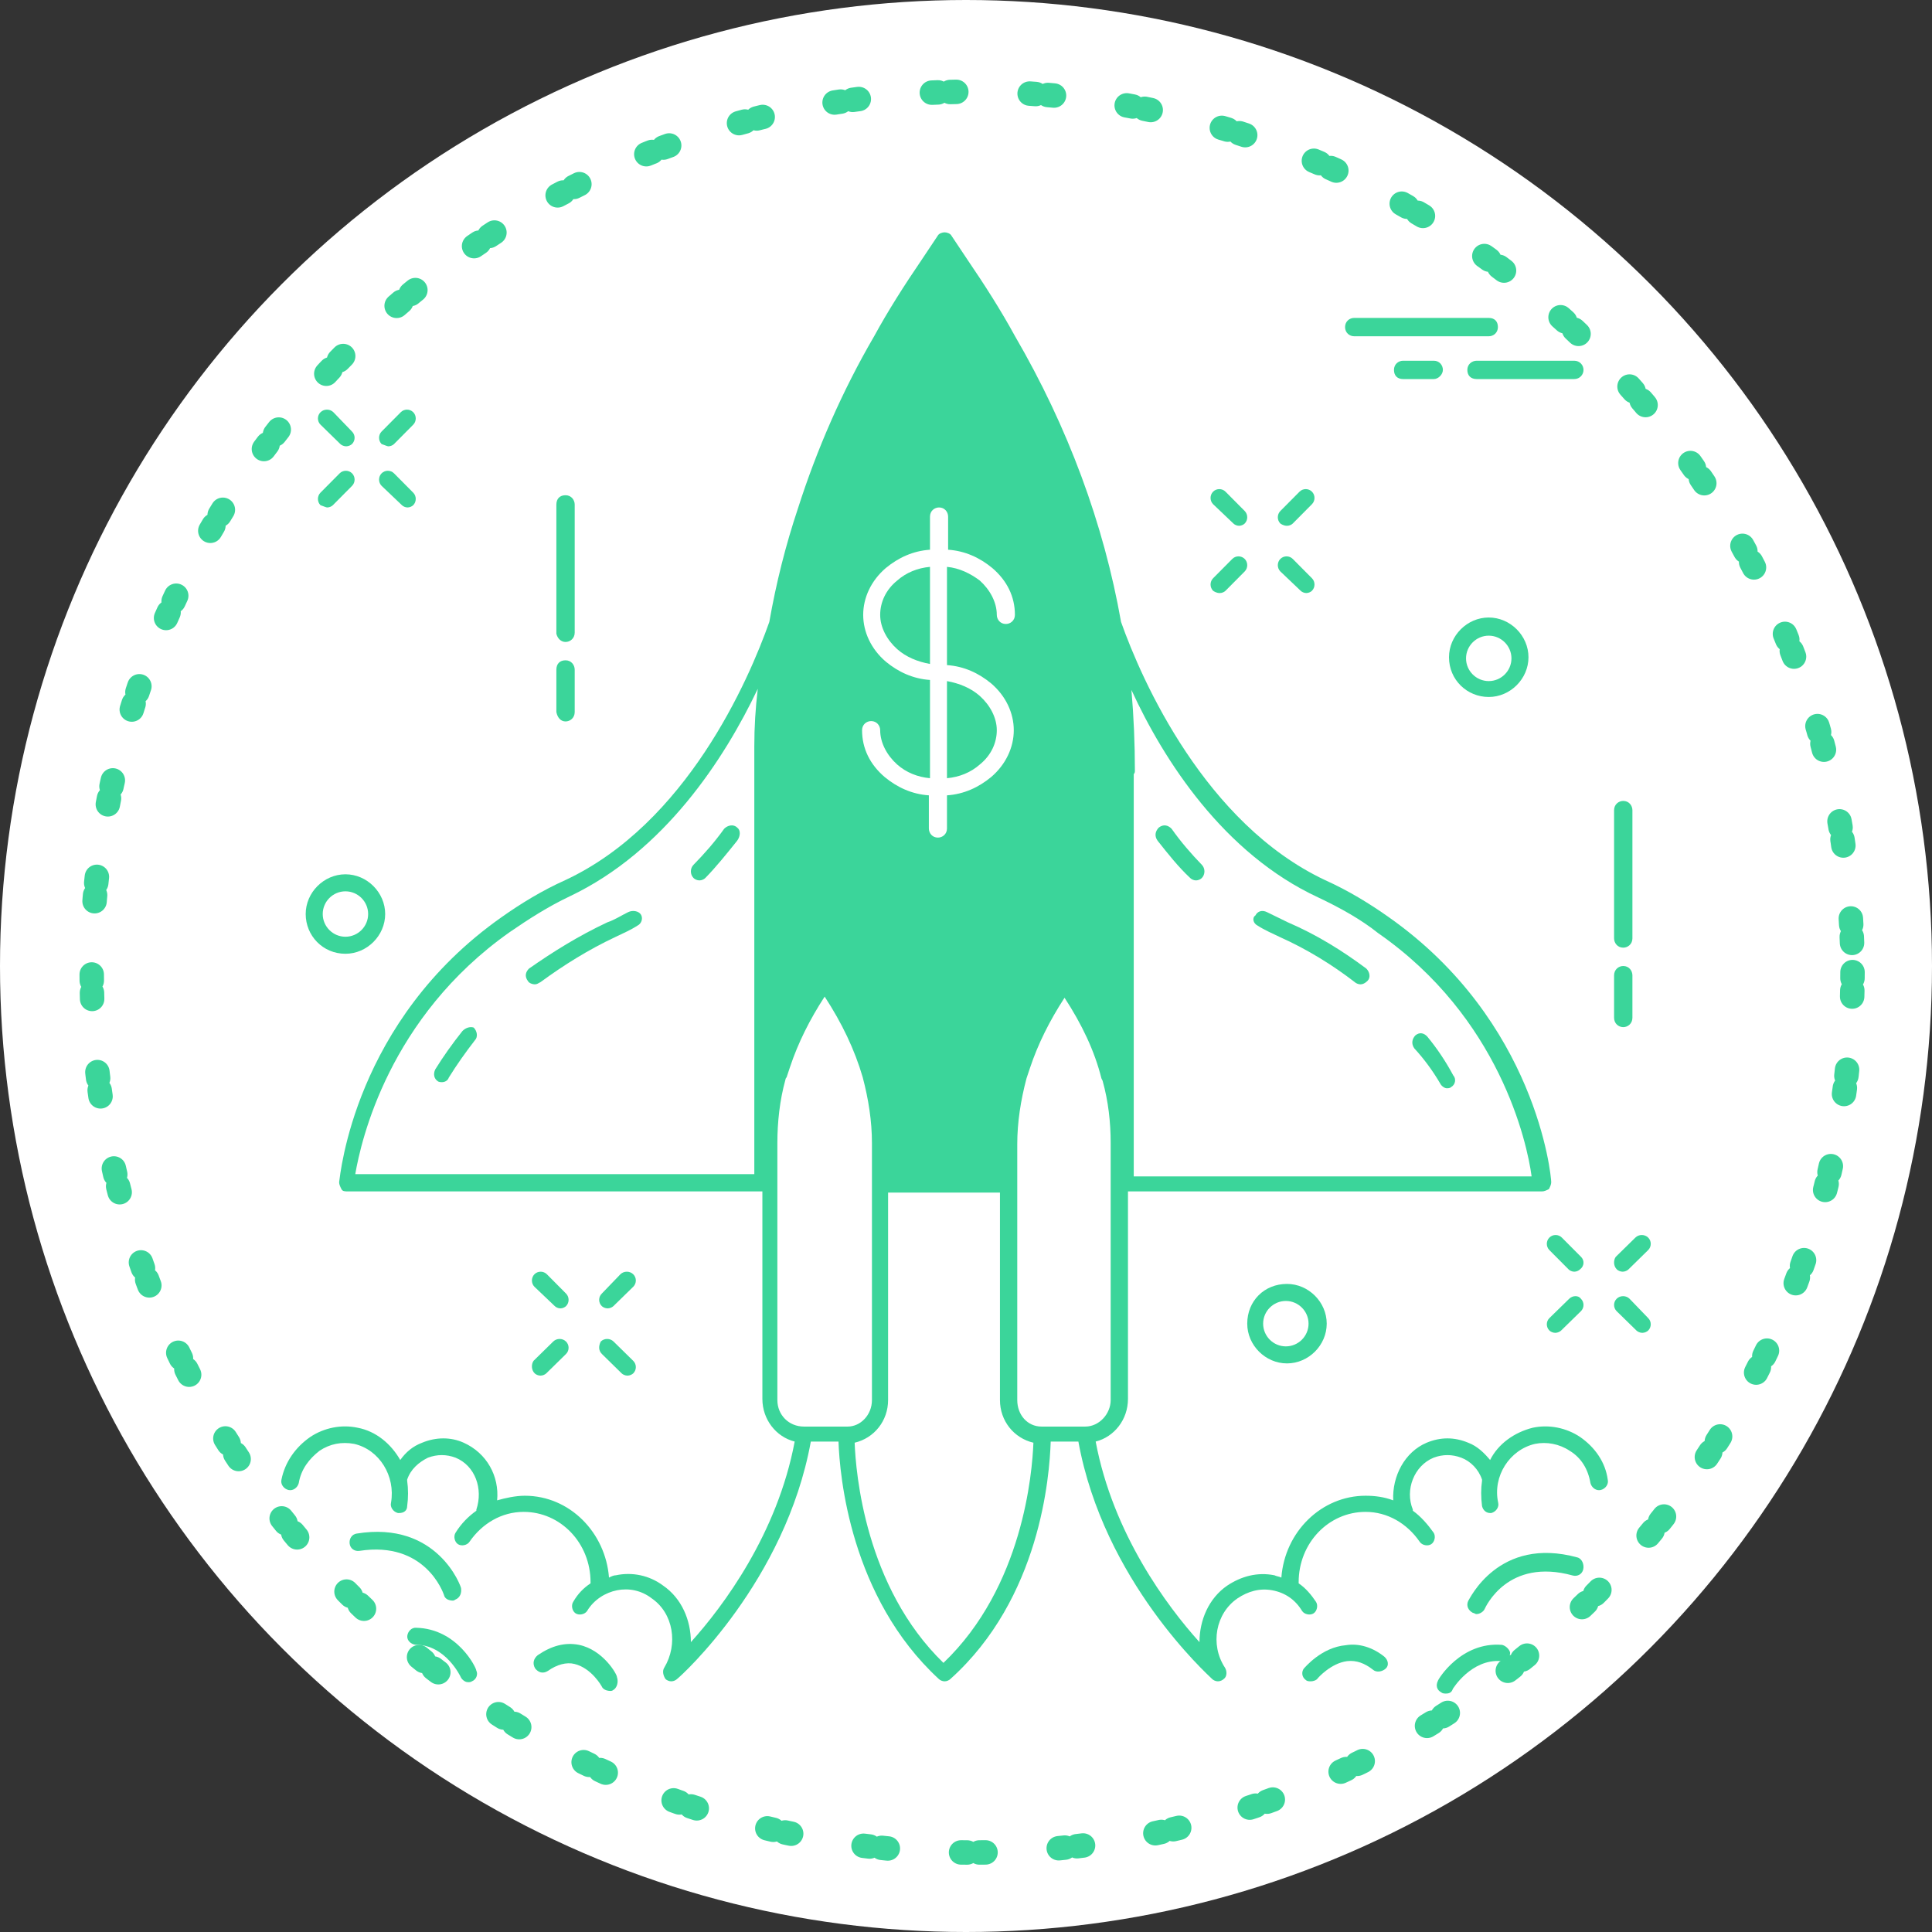 <?xml version="1.0" encoding="UTF-8"?>
<svg width="316px" height="316px" viewBox="0 0 316 316" version="1.1" xmlns="http://www.w3.org/2000/svg" xmlns:xlink="http://www.w3.org/1999/xlink">
    <rect x="0" y="0" width="316" height="316" fill="#333333" stroke="none"/>
    <!-- Generator: Sketch 48.2 (47327) - http://www.bohemiancoding.com/sketch -->
    <title>growing-program</title>
    <desc>Created with Sketch.</desc>
    <defs></defs>
    <g id="Page-1" stroke="none" stroke-width="1" fill="none" fill-rule="evenodd">
        <g id="growing-program">
            <circle id="Oval" fill="#FFFFFF" cx="158" cy="158" r="158"></circle>
            <circle id="Oval-Copy" stroke="#3bd59a" stroke-width="4" stroke-linecap="round" stroke-linejoin="round" stroke-dasharray="1,2,1,12" cx="159" cy="159" r="144"></circle>
            <g id="Group-Copy-3" transform="translate(46, 38)" fill="#3bd59a" fill-rule="nonzero">
                <path d="M46.5,67 C47.25,67 48,66.424 48,65.464 L48,44.536 C48,43.768 47.438,43 46.5,43 C45.562,43 45,43.576 45,44.536 L45,65.656 C45.188,66.424 45.75,67 46.5,67 Z" id="Shape"></path>
                <path d="M46.5,80 C47.25,80 48,79.423 48,78.462 L48,71.538 C48,70.769 47.438,70 46.5,70 C45.562,70 45,70.577 45,71.538 L45,78.462 C45.188,79.423 45.75,80 46.5,80 Z" id="Shape"></path>
                <path d="M218,94.524 L218,115.476 C218,116.238 218.562,117 219.5,117 C220.25,117 221,116.429 221,115.476 L221,94.524 C221,93.762 220.438,93 219.5,93 C218.75,93 218,93.571 218,94.524 Z" id="Shape"></path>
                <path d="M219.5,130 C220.25,130 221,129.423 221,128.462 L221,121.538 C221,120.769 220.438,120 219.5,120 C218.75,120 218,120.577 218,121.538 L218,128.462 C218,129.423 218.75,130 219.5,130 Z" id="Shape"></path>
                <path d="M9.667,34.628 C9.857,34.814 10.238,35 10.619,35 C11,35 11.381,34.814 11.571,34.628 C12.143,34.07 12.143,33.14 11.571,32.581 L8.524,29.419 C7.952,28.86 7,28.86 6.429,29.419 C5.857,29.977 5.857,30.907 6.429,31.465 L9.667,34.628 Z" id="Shape"></path>
                <path d="M19.738,44.628 C19.923,44.814 20.292,45 20.662,45 C21.031,45 21.4,44.814 21.585,44.628 C22.138,44.07 22.138,43.14 21.585,42.581 L18.446,39.419 C17.892,38.86 16.969,38.86 16.415,39.419 C15.862,39.977 15.862,40.907 16.415,41.465 L19.738,44.628 Z" id="Shape"></path>
                <path d="M7.523,45 C7.892,45 8.262,44.814 8.446,44.628 L11.585,41.465 C12.138,40.907 12.138,39.977 11.585,39.419 C11.031,38.86 10.108,38.86 9.554,39.419 L6.415,42.581 C5.862,43.14 5.862,44.07 6.415,44.628 C6.969,44.814 7.338,45 7.523,45 Z" id="Shape"></path>
                <path d="M17.523,35 C17.892,35 18.262,34.814 18.446,34.628 L21.585,31.465 C22.138,30.907 22.138,29.977 21.585,29.419 C21.031,28.86 20.108,28.86 19.554,29.419 L16.415,32.581 C15.862,33.14 15.862,34.07 16.415,34.628 C16.969,34.814 17.338,35 17.523,35 Z" id="Shape"></path>
                <path d="M155.738,47.628 C155.923,47.814 156.292,48 156.662,48 C157.031,48 157.4,47.814 157.585,47.628 C158.138,47.07 158.138,46.14 157.585,45.581 L154.446,42.419 C153.892,41.86 152.969,41.86 152.415,42.419 C151.862,42.977 151.862,43.907 152.415,44.465 L155.738,47.628 Z" id="Shape"></path>
                <path d="M166.738,58.628 C166.923,58.814 167.292,59 167.662,59 C168.031,59 168.4,58.814 168.585,58.628 C169.138,58.07 169.138,57.14 168.585,56.581 L165.446,53.419 C164.892,52.86 163.969,52.86 163.415,53.419 C162.862,53.977 162.862,54.907 163.415,55.465 L166.738,58.628 Z" id="Shape"></path>
                <path d="M153.523,59 C153.892,59 154.262,58.814 154.446,58.628 L157.585,55.465 C158.138,54.907 158.138,53.977 157.585,53.419 C157.031,52.86 156.108,52.86 155.554,53.419 L152.415,56.581 C151.862,57.14 151.862,58.07 152.415,58.628 C152.969,59 153.338,59 153.523,59 Z" id="Shape"></path>
                <path d="M164.523,48 C164.892,48 165.262,47.814 165.446,47.628 L168.585,44.465 C169.138,43.907 169.138,42.977 168.585,42.419 C168.031,41.86 167.108,41.86 166.554,42.419 L163.415,45.581 C162.862,46.14 162.862,47.07 163.415,47.628 C163.969,48 164.338,48 164.523,48 Z" id="Shape"></path>
                <path d="M212.604,167.581 L209.455,164.419 C208.899,163.86 207.973,163.86 207.417,164.419 C206.861,164.977 206.861,165.907 207.417,166.465 L210.566,169.628 C210.751,169.814 211.122,170 211.492,170 C211.863,170 212.233,169.814 212.419,169.628 C213.16,169.07 213.16,168.14 212.604,167.581 Z" id="Shape"></path>
                <path d="M220.524,174.419 C219.952,173.86 219,173.86 218.429,174.419 C217.857,174.977 217.857,175.907 218.429,176.465 L221.667,179.628 C221.857,179.814 222.238,180 222.619,180 C223,180 223.381,179.814 223.571,179.628 C224.143,179.07 224.143,178.14 223.571,177.581 L220.524,174.419 Z" id="Shape"></path>
                <path d="M210.667,174.419 L207.429,177.581 C206.857,178.14 206.857,179.07 207.429,179.628 C207.619,179.814 208,180 208.381,180 C208.762,180 209.143,179.814 209.333,179.628 L212.571,176.465 C213.143,175.907 213.143,174.977 212.571,174.419 C212.19,173.86 211.238,173.86 210.667,174.419 Z" id="Shape"></path>
                <path d="M218.454,169.628 C218.644,169.814 219.023,170 219.402,170 C219.781,170 220.16,169.814 220.35,169.628 L223.573,166.465 C224.142,165.907 224.142,164.977 223.573,164.419 C223.005,163.86 222.056,163.86 221.488,164.419 L218.264,167.581 C217.885,168.14 217.885,169.07 218.454,169.628 Z" id="Shape"></path>
                <path d="M44.738,175.628 C44.923,175.814 45.292,176 45.662,176 C46.031,176 46.4,175.814 46.585,175.628 C47.138,175.07 47.138,174.14 46.585,173.581 L43.446,170.419 C42.892,169.86 41.969,169.86 41.415,170.419 C40.862,170.977 40.862,171.907 41.415,172.465 L44.738,175.628 Z" id="Shape"></path>
                <path d="M52.454,183.465 L55.677,186.628 C55.867,186.814 56.246,187 56.625,187 C57.005,187 57.384,186.814 57.573,186.628 C58.142,186.07 58.142,185.14 57.573,184.581 L54.35,181.419 C53.781,180.86 52.833,180.86 52.264,181.419 C51.885,182.163 51.885,182.907 52.454,183.465 Z" id="Shape"></path>
                <path d="M41.454,186.628 C41.644,186.814 42.023,187 42.402,187 C42.781,187 43.16,186.814 43.35,186.628 L46.573,183.465 C47.142,182.907 47.142,181.977 46.573,181.419 C46.005,180.86 45.056,180.86 44.488,181.419 L41.264,184.581 C40.885,185.14 40.885,186.07 41.454,186.628 Z" id="Shape"></path>
                <path d="M53.381,176 C53.762,176 54.143,175.814 54.333,175.628 L57.571,172.465 C58.143,171.907 58.143,170.977 57.571,170.419 C57,169.86 56.048,169.86 55.476,170.419 L52.429,173.581 C51.857,174.14 51.857,175.07 52.429,175.628 C52.619,175.814 53,176 53.381,176 Z" id="Shape"></path>
                <path d="M197.5,76 C201.029,76 204,73.029 204,69.5 C204,65.971 201.029,63 197.5,63 C193.971,63 191,65.971 191,69.5 C191,73.214 193.971,76 197.5,76 Z M197.5,65.971 C199.543,65.971 201.214,67.643 201.214,69.686 C201.214,71.729 199.543,73.4 197.5,73.4 C195.457,73.4 193.786,71.729 193.786,69.686 C193.786,67.643 195.457,65.971 197.5,65.971 Z" id="Shape"></path>
                <path d="M10.5,118 C14.029,118 17,115.029 17,111.5 C17,107.971 14.029,105 10.5,105 C6.971,105 4,107.971 4,111.5 C4,115.029 6.786,118 10.5,118 Z M10.5,107.786 C12.543,107.786 14.214,109.457 14.214,111.5 C14.214,113.543 12.543,115.214 10.5,115.214 C8.457,115.214 6.786,113.543 6.786,111.5 C6.786,109.457 8.457,107.786 10.5,107.786 Z" id="Shape"></path>
                <path d="M158,178.5 C158,182.029 160.971,185 164.5,185 C168.029,185 171,182.029 171,178.5 C171,174.971 168.029,172 164.5,172 C160.786,172 158,174.786 158,178.5 Z M168.029,178.5 C168.029,180.543 166.357,182.214 164.314,182.214 C162.271,182.214 160.6,180.543 160.6,178.5 C160.6,176.457 162.271,174.786 164.314,174.786 C166.357,174.786 168.029,176.457 168.029,178.5 Z" id="Shape"></path>
                <path d="M175.481,17 L197.519,17 C198.259,17 199,16.438 199,15.5 C199,14.562 198.444,14 197.519,14 L175.481,14 C174.741,14 174,14.562 174,15.5 C174,16.438 174.741,17 175.481,17 Z" id="Shape"></path>
                <path d="M213,22.5 C213,21.75 212.424,21 211.465,21 L195.535,21 C194.768,21 194,21.562 194,22.5 C194,23.438 194.576,24 195.535,24 L211.465,24 C212.424,24 213,23.25 213,22.5 Z" id="Shape"></path>
                <path d="M190,22.5 C190,21.75 189.442,21 188.512,21 L183.488,21 C182.744,21 182,21.562 182,22.5 C182,23.438 182.558,24 183.488,24 L188.512,24 C189.256,24 190,23.25 190,22.5 Z" id="Shape"></path>
                <path d="M189.568,139.231 C189.745,139.615 190.276,140 190.63,140 C190.806,140 191.16,140 191.337,139.808 C192.045,139.423 192.222,138.462 191.691,137.885 C190.453,135.578 189.037,133.463 187.444,131.541 C186.913,130.964 186.205,130.771 185.498,131.348 C184.967,131.925 184.79,132.694 185.321,133.463 C186.913,135.193 188.329,137.116 189.568,139.231 Z" id="Shape"></path>
                <path d="M159.707,113.4 C160.841,114.138 162.164,114.692 163.298,115.246 C167.832,117.277 171.989,119.862 175.579,122.631 C175.768,122.815 176.146,123 176.524,123 C176.902,123 177.28,122.815 177.658,122.446 C178.225,121.892 178.036,120.969 177.469,120.415 C173.501,117.462 169.344,114.877 164.62,112.846 C163.486,112.292 162.353,111.738 161.219,111.185 C160.463,110.815 159.707,111 159.33,111.738 C158.763,112.108 158.952,113.031 159.707,113.4 Z" id="Shape"></path>
                <path d="M148.67,105.607 C148.86,105.804 149.241,106 149.621,106 C150.001,106 150.382,105.804 150.572,105.607 C151.143,105.018 151.143,104.035 150.572,103.446 C148.86,101.678 147.148,99.713 145.627,97.552 C145.056,96.963 144.296,96.766 143.535,97.356 C142.964,97.945 142.774,98.731 143.345,99.517 C145.056,101.678 146.768,103.839 148.67,105.607 Z" id="Shape"></path>
                <path d="M74.566,97.356 C73.988,96.766 73.024,96.963 72.446,97.552 C70.904,99.713 69.169,101.678 67.434,103.446 C66.855,104.035 66.855,105.018 67.434,105.607 C67.627,105.804 68.012,106 68.398,106 C68.783,106 69.169,105.804 69.361,105.607 C71.096,103.839 72.831,101.678 74.566,99.517 C75.145,98.731 75.145,97.749 74.566,97.356 Z" id="Shape"></path>
                <path d="M56.738,111.192 C55.608,111.745 54.477,112.483 53.346,112.852 C48.634,115.066 44.488,117.649 40.53,120.417 C39.964,120.97 39.776,121.708 40.341,122.446 C40.53,122.816 41.095,123 41.472,123 C41.849,123 42.038,122.816 42.415,122.631 C46.184,119.863 50.33,117.28 54.665,115.251 C55.796,114.697 57.115,114.144 58.246,113.406 C59,113.037 59.188,112.114 58.812,111.561 C58.435,111.007 57.492,110.823 56.738,111.192 Z" id="Shape"></path>
                <path d="M29.631,130.641 C27.966,132.731 26.487,134.821 25.192,136.91 C24.823,137.67 25.007,138.43 25.562,138.81 C25.747,139 26.117,139 26.302,139 C26.672,139 27.227,138.81 27.412,138.24 C28.706,136.15 30.186,134.061 31.665,132.161 C32.22,131.591 32.035,130.641 31.48,130.071 C30.925,129.881 30.186,130.071 29.631,130.641 Z" id="Shape"></path>
                <path d="M212.436,197.029 C210.173,195.52 207.343,194.955 204.702,195.52 C201.684,196.274 199.043,198.16 197.723,200.8 C196.78,199.668 195.648,198.537 194.139,197.971 C191.875,197.029 189.612,197.029 187.348,197.971 C183.764,199.48 181.689,203.439 181.878,207.399 C180.369,206.833 178.86,206.644 177.351,206.644 C170.183,206.644 164.146,212.489 163.581,220.031 C163.203,219.842 162.826,219.842 162.449,219.654 C159.619,219.088 156.978,219.842 154.715,221.351 C151.697,223.425 150.188,227.007 150.188,230.589 C144.906,224.745 136.04,212.866 133.211,197.783 C136.229,197.029 138.492,194.2 138.492,190.807 L138.492,156.869 L206.211,156.869 C206.589,156.869 206.966,156.68 207.343,156.492 C207.532,156.115 207.72,155.737 207.72,155.36 C207.72,154.229 205.268,128.964 181.123,111.995 C177.917,109.733 174.521,107.659 170.749,105.962 C151.131,96.723 140.756,73.344 137.361,63.728 C134.531,47.702 128.684,31.864 120.007,16.969 C117.743,12.821 115.102,8.673 112.273,4.525 L109.632,0.566 C109.443,0.189 108.877,0 108.5,0 C108.123,0 107.557,0.189 107.368,0.566 L104.727,4.525 C101.898,8.673 99.257,12.821 96.993,16.969 C91.712,26.019 87.562,35.635 84.544,45.062 C82.469,51.284 80.96,57.317 79.828,63.728 C79.828,63.728 79.828,63.728 79.828,63.728 C76.433,73.344 66.246,96.723 46.44,105.962 C42.667,107.659 39.272,109.733 36.065,111.995 C36.065,111.995 36.065,111.995 36.065,111.995 C11.92,128.964 9.657,154.229 9.468,155.36 C9.468,155.737 9.657,156.115 9.845,156.492 C10.034,156.869 10.411,156.869 10.977,156.869 L78.696,156.869 L78.696,190.807 C78.696,194.2 80.96,197.029 83.978,197.783 C81.148,212.866 72.283,224.745 67.001,230.589 C67.001,227.007 65.492,223.425 62.474,221.351 C60.21,219.654 57.381,219.088 54.74,219.654 C54.363,219.654 53.985,219.842 53.608,220.031 C53.042,212.678 47.195,206.644 39.838,206.644 C38.329,206.644 36.631,207.021 35.311,207.399 C35.688,203.439 33.613,199.668 29.84,197.971 C27.765,197.029 25.313,197.029 23.05,197.971 C21.541,198.537 20.409,199.48 19.466,200.8 C17.957,198.16 15.504,196.086 12.486,195.52 C9.845,194.955 7.016,195.52 4.752,197.029 C2.3,198.726 0.602,201.177 0.037,204.005 C-0.152,204.759 0.414,205.513 1.168,205.702 C1.923,205.89 2.677,205.325 2.866,204.57 C3.243,202.308 4.564,200.611 6.261,199.291 C7.959,198.16 9.845,197.783 11.92,198.16 C16.07,199.103 18.711,203.439 17.957,207.776 C17.768,208.53 18.334,209.284 19.088,209.473 C19.088,209.473 19.277,209.473 19.277,209.473 C20.032,209.473 20.597,209.095 20.597,208.341 C20.786,207.021 20.786,205.513 20.597,204.193 C20.597,204.193 20.597,204.193 20.597,204.005 C21.163,202.308 22.484,201.177 23.993,200.422 C25.502,199.857 27.011,199.857 28.52,200.422 C31.727,201.742 33.047,205.513 31.915,208.907 C31.915,208.907 31.915,208.907 31.915,209.095 C30.595,210.038 29.463,211.169 28.52,212.678 C28.143,213.243 28.331,214.186 28.897,214.563 C29.463,214.94 30.406,214.752 30.784,214.186 C32.859,211.169 36.065,209.284 39.649,209.284 C45.686,209.284 50.59,214.375 50.59,220.785 C50.59,220.974 50.59,220.974 50.59,220.974 C49.458,221.728 48.515,222.671 47.76,223.99 C47.383,224.556 47.572,225.499 48.138,225.876 C48.704,226.253 49.647,226.064 50.024,225.499 C51.156,223.613 53.042,222.482 54.928,222.105 C56.815,221.728 58.89,222.105 60.587,223.425 C64.171,225.876 64.926,230.967 62.662,234.737 C62.285,235.303 62.474,236.057 62.851,236.623 C63.04,236.811 63.417,237 63.794,237 C64.171,237 64.549,236.811 64.737,236.623 C65.492,236.057 82.469,220.597 86.619,197.783 L91.146,197.783 C91.334,203.251 93.032,223.236 107.557,236.623 C107.745,236.811 108.123,237 108.5,237 C108.877,237 109.255,236.811 109.443,236.623 C124.156,223.425 125.666,203.439 125.854,197.783 L130.381,197.783 C134.531,220.597 151.508,235.869 152.263,236.623 C152.451,236.811 152.829,237 153.206,237 C153.583,237 153.96,236.811 154.149,236.623 C154.715,236.246 154.715,235.303 154.338,234.737 C151.885,230.967 152.829,225.876 156.413,223.425 C158.11,222.294 159.997,221.728 162.072,222.105 C164.146,222.482 165.844,223.613 166.976,225.499 C167.353,226.064 168.296,226.253 168.862,225.876 C169.428,225.499 169.617,224.556 169.24,223.99 C168.485,222.859 167.542,221.728 166.41,220.974 C166.41,220.974 166.41,220.785 166.41,220.785 C166.41,214.375 171.314,209.284 177.351,209.284 C180.935,209.284 184.141,211.169 186.216,214.186 C186.594,214.752 187.537,214.94 188.103,214.563 C188.669,214.186 188.857,213.243 188.48,212.678 C187.537,211.358 186.405,210.038 185.085,209.095 C185.085,209.095 185.085,209.095 185.085,208.907 C183.764,205.702 185.273,201.742 188.48,200.422 C189.989,199.857 191.498,199.857 193.007,200.422 C194.516,200.988 195.837,202.308 196.403,204.005 C196.403,204.005 196.403,204.005 196.403,204.193 C196.214,205.513 196.214,206.833 196.403,208.341 C196.591,209.095 197.157,209.473 197.723,209.473 C197.723,209.473 197.912,209.473 197.912,209.473 C198.666,209.284 199.232,208.53 199.043,207.776 C198.1,203.439 200.93,199.103 205.08,198.16 C206.966,197.783 209.041,198.16 210.739,199.291 C212.625,200.422 213.757,202.308 214.134,204.57 C214.323,205.325 215.077,205.89 215.832,205.702 C216.586,205.513 217.152,204.759 216.963,204.005 C216.586,201.177 214.888,198.726 212.436,197.029 Z M135.663,190.995 C135.663,193.258 133.777,195.332 131.513,195.332 L124.345,195.332 C122.082,195.332 120.384,193.446 120.384,190.995 L120.384,155.737 C120.384,155.737 120.384,153.538 120.384,149.138 C120.384,145.556 120.95,141.974 121.893,138.391 C122.082,137.826 122.27,137.26 122.459,136.695 C123.779,132.735 125.666,128.964 128.118,125.193 C130.947,129.53 133.022,133.866 134.154,138.391 C134.154,138.391 134.343,138.768 134.343,138.768 C135.286,142.162 135.663,145.556 135.663,148.95 L135.663,190.995 Z M169.617,108.79 C173.201,110.487 176.596,112.372 179.426,114.635 C199.232,128.399 203.759,148.761 204.514,154.418 L139.436,154.418 L139.436,88.616 C139.624,88.427 139.624,88.239 139.624,88.05 C139.624,83.714 139.436,79.189 139.058,74.852 C144.34,86.353 154.149,101.625 169.617,108.79 Z M37.386,114.446 C37.386,114.446 37.386,114.446 37.386,114.446 C37.386,114.446 37.386,114.446 37.386,114.446 C40.404,112.372 43.611,110.298 47.195,108.601 C62.662,101.248 72.471,86.165 77.942,74.663 C77.564,77.869 77.376,80.885 77.376,84.091 C77.376,84.279 77.376,84.279 77.376,84.468 L77.376,154.041 L12.109,154.041 C13.052,148.573 17.579,128.399 37.386,114.446 Z M81.148,190.995 L81.148,148.95 C81.148,145.556 81.526,141.974 82.469,138.58 C82.469,138.58 82.469,138.391 82.657,138.203 C82.846,137.637 83.035,137.072 83.223,136.506 C84.544,132.547 86.43,128.776 88.882,125.005 C91.712,129.341 93.787,133.678 95.107,138.203 C96.05,141.785 96.616,145.368 96.616,148.95 L96.616,190.995 C96.616,193.446 94.73,195.332 92.655,195.332 C92.655,195.332 92.655,195.332 92.655,195.332 C92.655,195.332 92.655,195.332 92.655,195.332 L85.487,195.332 C83.035,195.332 81.148,193.446 81.148,190.995 Z M108.311,233.983 C95.484,221.539 93.975,202.874 93.787,197.971 C96.993,197.217 99.257,194.389 99.257,190.995 L99.257,157.057 L117.554,157.057 L117.554,190.995 C117.554,194.389 119.818,197.217 123.025,197.971 C122.836,202.874 121.327,221.539 108.311,233.983 Z M100.741,87.042 C102.222,88.349 104.074,89.097 106.111,89.284 L106.111,73.215 C103.333,73.028 100.926,71.907 98.889,70.225 C96.481,68.17 95.185,65.367 95.185,62.564 C95.185,59.761 96.481,56.958 98.889,54.903 C100.926,53.221 103.333,52.1 106.111,51.913 L106.111,46.495 C106.111,45.561 106.852,45 107.593,45 C108.519,45 109.074,45.747 109.074,46.495 L109.074,51.913 C111.852,52.1 114.259,53.221 116.296,54.903 C118.704,56.958 120,59.574 120,62.564 C120,63.498 119.259,64.059 118.519,64.059 C117.593,64.059 117.037,63.311 117.037,62.564 C117.037,60.509 115.926,58.453 114.259,56.958 C112.778,55.837 110.926,54.903 108.889,54.716 L108.889,70.785 C111.667,70.972 114.074,72.093 116.111,73.775 C118.519,75.83 119.815,78.633 119.815,81.436 C119.815,84.239 118.519,87.042 116.111,89.097 C114.074,90.779 111.667,91.9 108.889,92.087 L108.889,97.505 C108.889,98.439 108.148,99 107.407,99 C106.481,99 105.926,98.253 105.926,97.505 L105.926,92.087 C103.148,91.9 100.741,90.779 98.704,89.097 C96.296,87.042 95,84.426 95,81.436 C95,80.502 95.741,79.941 96.481,79.941 C97.407,79.941 97.963,80.689 97.963,81.436 C97.963,83.491 99.074,85.547 100.741,87.042 Z M114.259,75.83 C112.778,74.522 110.926,73.775 108.889,73.401 L108.889,89.284 C110.926,89.097 112.778,88.349 114.259,87.042 C116.111,85.547 117.037,83.491 117.037,81.436 C117.037,79.381 115.926,77.325 114.259,75.83 Z M100.741,68.17 C102.222,69.478 104.074,70.225 106.111,70.599 L106.111,54.716 C104.074,54.903 102.222,55.651 100.741,56.958 C98.889,58.453 97.963,60.509 97.963,62.564 C97.963,64.619 99.074,66.675 100.741,68.17 Z" id="Combined-Shape"></path>
                <path d="M212.002,216.735 C199.087,213.186 194.339,223.634 194.149,223.832 C193.769,224.62 194.149,225.409 194.909,225.803 C195.099,225.803 195.289,226 195.478,226 C196.048,226 196.618,225.606 196.808,225.211 C196.998,224.817 200.606,216.735 211.242,219.692 C212.002,219.889 212.762,219.495 212.952,218.706 C213.142,217.917 212.762,216.932 212.002,216.735 Z" id="Shape"></path>
                <path d="M174.144,231.088 C170.123,231.436 167.443,234.739 167.252,234.913 C166.869,235.435 166.869,236.304 167.634,236.826 C167.826,237 168.209,237 168.4,237 C168.783,237 169.357,236.826 169.549,236.478 C169.549,236.478 171.655,234.044 174.335,233.696 C175.867,233.522 177.207,234.044 178.547,235.087 C179.122,235.609 180.079,235.435 180.653,234.913 C181.228,234.392 181.036,233.522 180.462,233.001 C178.547,231.436 176.25,230.74 174.144,231.088 Z" id="Shape"></path>
                <path d="M199.688,231.037 C192.938,230.468 189.188,236.725 189.188,236.914 C188.812,237.673 189,238.431 189.75,238.81 C189.938,239 190.312,239 190.5,239 C191.062,239 191.438,238.81 191.625,238.242 C191.625,238.242 194.625,233.312 199.5,233.691 C200.25,233.691 201,233.122 201,232.364 C201,231.985 200.438,231.226 199.688,231.037 Z" id="Shape"></path>
                <g id="Group-2" transform="translate(33.076, 225.841) rotate(6) translate(-33.076, -225.841) translate(10.076, 214.341)">
                    <path d="M16.261,9.211 C16.452,9.803 17.024,10 17.596,10 C17.787,10 17.978,10 18.168,9.803 C18.931,9.409 19.122,8.62 18.931,7.832 C18.931,7.634 13.972,-2.814 1.002,0.735 C0.239,0.932 -0.142,1.72 0.049,2.509 C0.239,3.297 1.002,3.692 1.765,3.495 C12.256,0.735 16.07,8.817 16.261,9.211 Z" id="Shape"></path>
                    <path d="M39.074,15.03 C36.768,14.831 34.654,15.627 32.54,17.42 C31.964,18.017 31.772,18.814 32.348,19.61 C32.925,20.208 33.693,20.407 34.462,19.809 C35.807,18.615 37.345,18.017 38.69,18.216 C41.572,18.615 43.494,21.403 43.494,21.403 C43.686,21.801 44.263,22 44.647,22 C45.031,22 45.224,22 45.416,21.801 C45.992,21.403 46.184,20.407 45.8,19.61 C45.8,19.212 43.11,15.428 39.074,15.03 Z" id="Shape"></path>
                    <path d="M12.312,15.036 C11.562,15.036 11,15.777 11,16.517 C11,17.258 11.75,17.814 12.5,17.814 C17.375,17.258 20.375,22.259 20.375,22.259 C20.562,22.63 21.125,23 21.5,23 C21.688,23 22.062,23 22.25,22.815 C23,22.444 23.188,21.518 22.812,20.963 C22.812,20.592 19.062,14.48 12.312,15.036 Z" id="Shape"></path>
                </g>
            </g>
        </g>
    </g>
</svg>